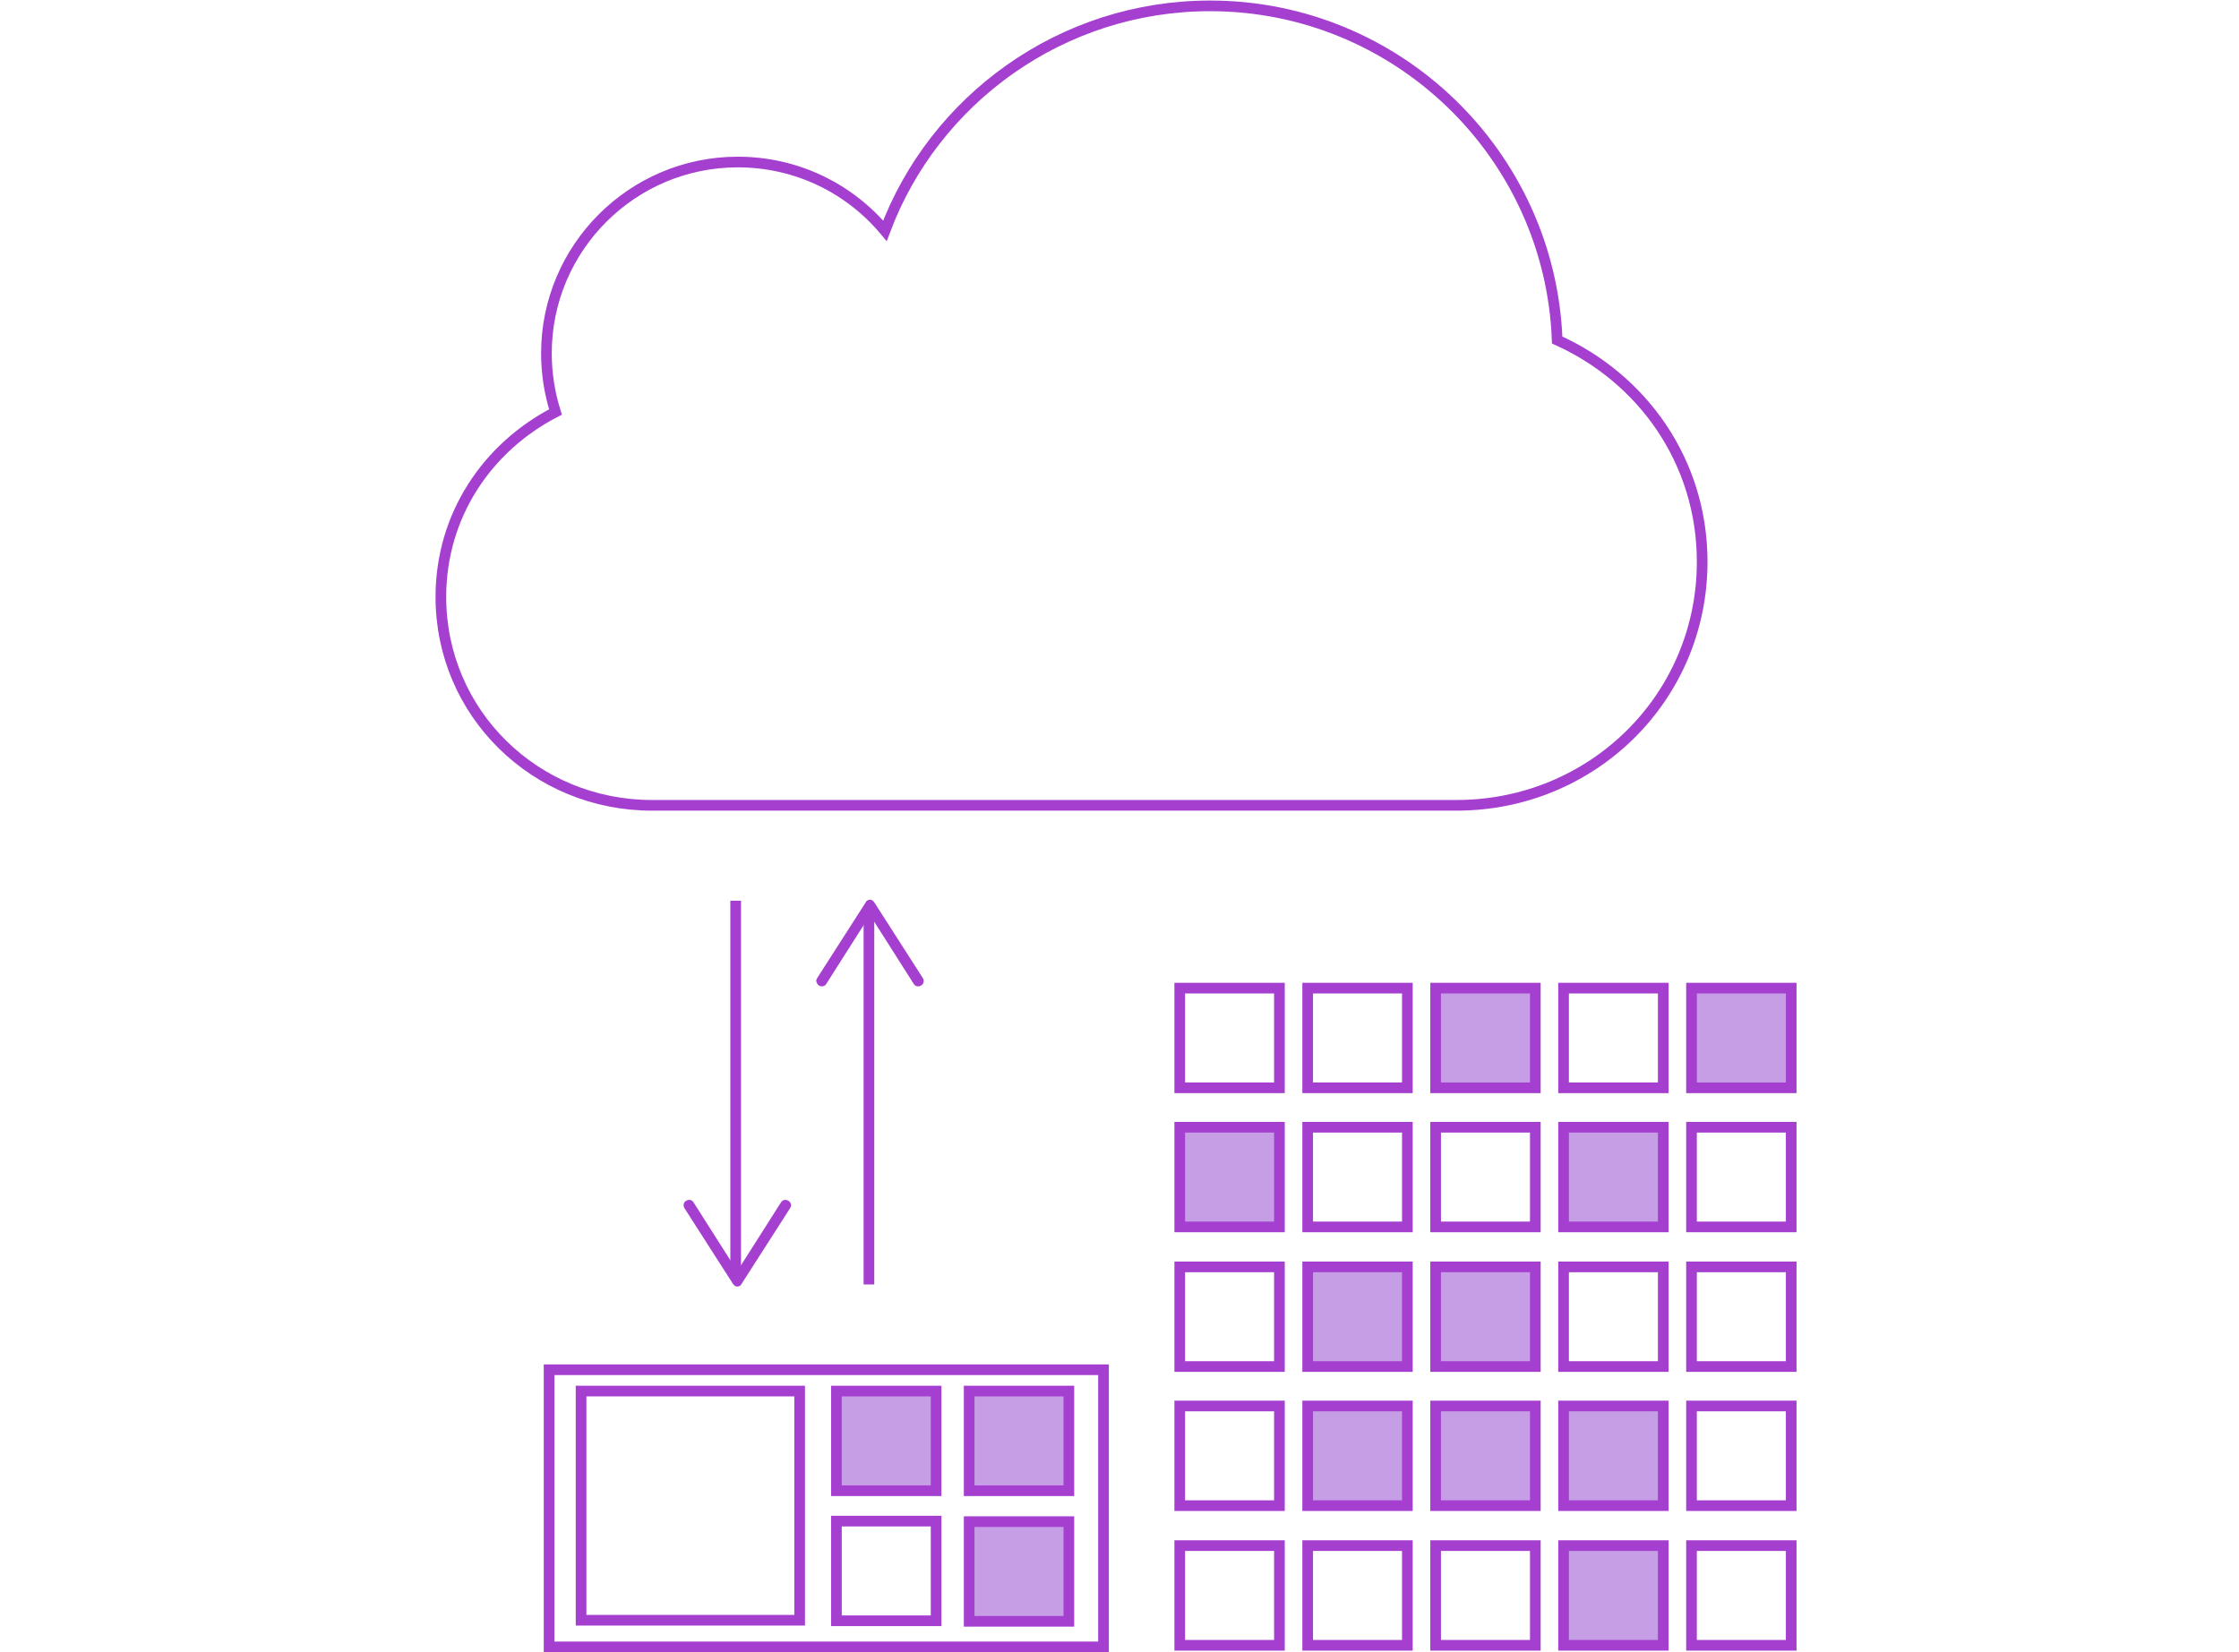 <?xml version="1.0" encoding="utf-8"?>
<!-- Generator: Adobe Illustrator 19.0.0, SVG Export Plug-In . SVG Version: 6.00 Build 0)  -->
<svg version="1.1" id="Слой_1" xmlns="http://www.w3.org/2000/svg" xmlns:xlink="http://www.w3.org/1999/xlink" x="0px" y="0px"
	 viewBox="0 0 420 310" style="enable-background:new 0 0 420 310;" xml:space="preserve">
<style type="text/css">
	.st0{fill:none;stroke:#A53FD0;stroke-width:2;stroke-miterlimit:10;}
	.st1{fill:#C69EE5;stroke:#A53FD0;stroke-width:2;stroke-miterlimit:10;}
	.st2{fill:#A53FD0;}
</style>
<g id="XMLID_126_">
	<g id="XMLID_107_">
		<rect id="XMLID_34_" x="221.3" y="185.4" class="st0" width="18.7" height="18.7"/>
		<rect id="XMLID_33_" x="245.3" y="185.4" class="st0" width="18.7" height="18.7"/>
		<rect id="XMLID_32_" x="269.3" y="185.4" class="st1" width="18.7" height="18.7"/>
		<rect id="XMLID_31_" x="293.3" y="185.4" class="st0" width="18.7" height="18.7"/>
		<rect id="XMLID_25_" x="317.3" y="185.4" class="st1" width="18.7" height="18.7"/>
		<rect id="XMLID_17_" x="221.3" y="211.5" class="st1" width="18.7" height="18.7"/>
		<rect id="XMLID_13_" x="245.3" y="211.5" class="st0" width="18.7" height="18.7"/>
		<rect id="XMLID_12_" x="269.3" y="211.5" class="st0" width="18.7" height="18.7"/>
		<rect id="XMLID_11_" x="293.3" y="211.5" class="st1" width="18.7" height="18.7"/>
		<rect id="XMLID_10_" x="317.3" y="211.5" class="st0" width="18.7" height="18.7"/>
		<rect id="XMLID_18_" x="221.3" y="237.7" class="st0" width="18.7" height="18.7"/>
		<rect id="XMLID_9_" x="245.3" y="237.7" class="st1" width="18.7" height="18.7"/>
		<rect id="XMLID_8_" x="269.3" y="237.7" class="st1" width="18.7" height="18.7"/>
		<rect id="XMLID_7_" x="293.3" y="237.7" class="st0" width="18.7" height="18.7"/>
		<rect id="XMLID_14_" x="317.3" y="237.7" class="st0" width="18.7" height="18.7"/>
		<rect id="XMLID_24_" x="221.3" y="263.8" class="st0" width="18.7" height="18.7"/>
		<rect id="XMLID_23_" x="245.3" y="263.8" class="st1" width="18.7" height="18.7"/>
		<rect id="XMLID_22_" x="269.3" y="263.8" class="st1" width="18.7" height="18.7"/>
		<rect id="XMLID_6_" x="293.3" y="263.8" class="st1" width="18.7" height="18.7"/>
		<rect id="XMLID_15_" x="317.3" y="263.8" class="st0" width="18.7" height="18.7"/>
		<rect id="XMLID_30_" x="221.3" y="290" class="st0" width="18.7" height="18.7"/>
		<rect id="XMLID_29_" x="245.3" y="290" class="st0" width="18.7" height="18.7"/>
		<rect id="XMLID_28_" x="269.3" y="290" class="st0" width="18.7" height="18.7"/>
		<rect id="XMLID_27_" x="293.3" y="290" class="st1" width="18.7" height="18.7"/>
		<rect id="XMLID_26_" x="317.3" y="290" class="st0" width="18.7" height="18.7"/>
	</g>
	<path id="XMLID_124_" class="st0" d="M292.1,63.8c-1.3-34.8-30-62.7-65.1-62.7c-27.9,0-51.8,17.6-61,42.2
		c-6.6-7.9-16.5-12.9-27.6-12.9c-19.8,0-35.9,16.1-35.9,35.9c0,3.8,0.6,7.5,1.7,11c-12.8,6.6-21.5,19.4-21.5,34.7
		c0,21.8,17.7,39.1,39.6,39.1h150.9c25.5,0,46.1-20.2,46.1-45.7C319.3,86.6,308.1,71,292.1,63.8z"/>
	<g id="XMLID_146_">
		<g id="XMLID_125_">
			<g id="XMLID_46_">
				<line id="XMLID_49_" class="st0" x1="163" y1="171" x2="163" y2="241"/>
				<g id="XMLID_47_">
					<path id="XMLID_48_" class="st2" d="M153.6,184.9c0.5,0.3,1.1,0.2,1.4-0.3l8.2-12.9l8.2,12.9c0.3,0.5,0.9,0.6,1.4,0.3
						c0.5-0.3,0.6-0.9,0.3-1.4l-9.1-14.2c-0.2-0.3-0.5-0.5-0.8-0.5s-0.7,0.2-0.8,0.5l-9.1,14.2c-0.1,0.2-0.2,0.4-0.2,0.5
						C153.2,184.4,153.3,184.7,153.6,184.9z"/>
				</g>
			</g>
		</g>
		<g id="XMLID_147_">
			<g id="XMLID_41_">
				<line id="XMLID_44_" class="st0" x1="138" y1="239" x2="138" y2="169"/>
				<g id="XMLID_42_">
					<path id="XMLID_43_" class="st2" d="M147.9,225.3c-0.5-0.3-1.1-0.2-1.4,0.3l-8.2,12.9l-8.2-12.9c-0.3-0.5-0.9-0.6-1.4-0.3
						c-0.5,0.3-0.6,0.9-0.3,1.4l9.1,14.2c0.2,0.3,0.5,0.5,0.8,0.5s0.7-0.2,0.8-0.5l9.1-14.2c0.1-0.2,0.2-0.4,0.2-0.5
						C148.4,225.8,148.2,225.5,147.9,225.3z"/>
				</g>
			</g>
		</g>
	</g>
	<path id="XMLID_329_" class="st0" d="M103,257v52h104v-52H103z M150,304h-41v-43h41V304z"/>
	<rect id="XMLID_181_" x="181.8" y="261" class="st1" width="18.7" height="18.7"/>
	<rect id="XMLID_179_" x="156.9" y="261" class="st1" width="18.7" height="18.7"/>
	<rect id="XMLID_175_" x="156.9" y="285.4" class="st0" width="18.7" height="18.7"/>
	<rect id="XMLID_171_" x="181.8" y="285.5" class="st1" width="18.7" height="18.7"/>
</g>
</svg>
